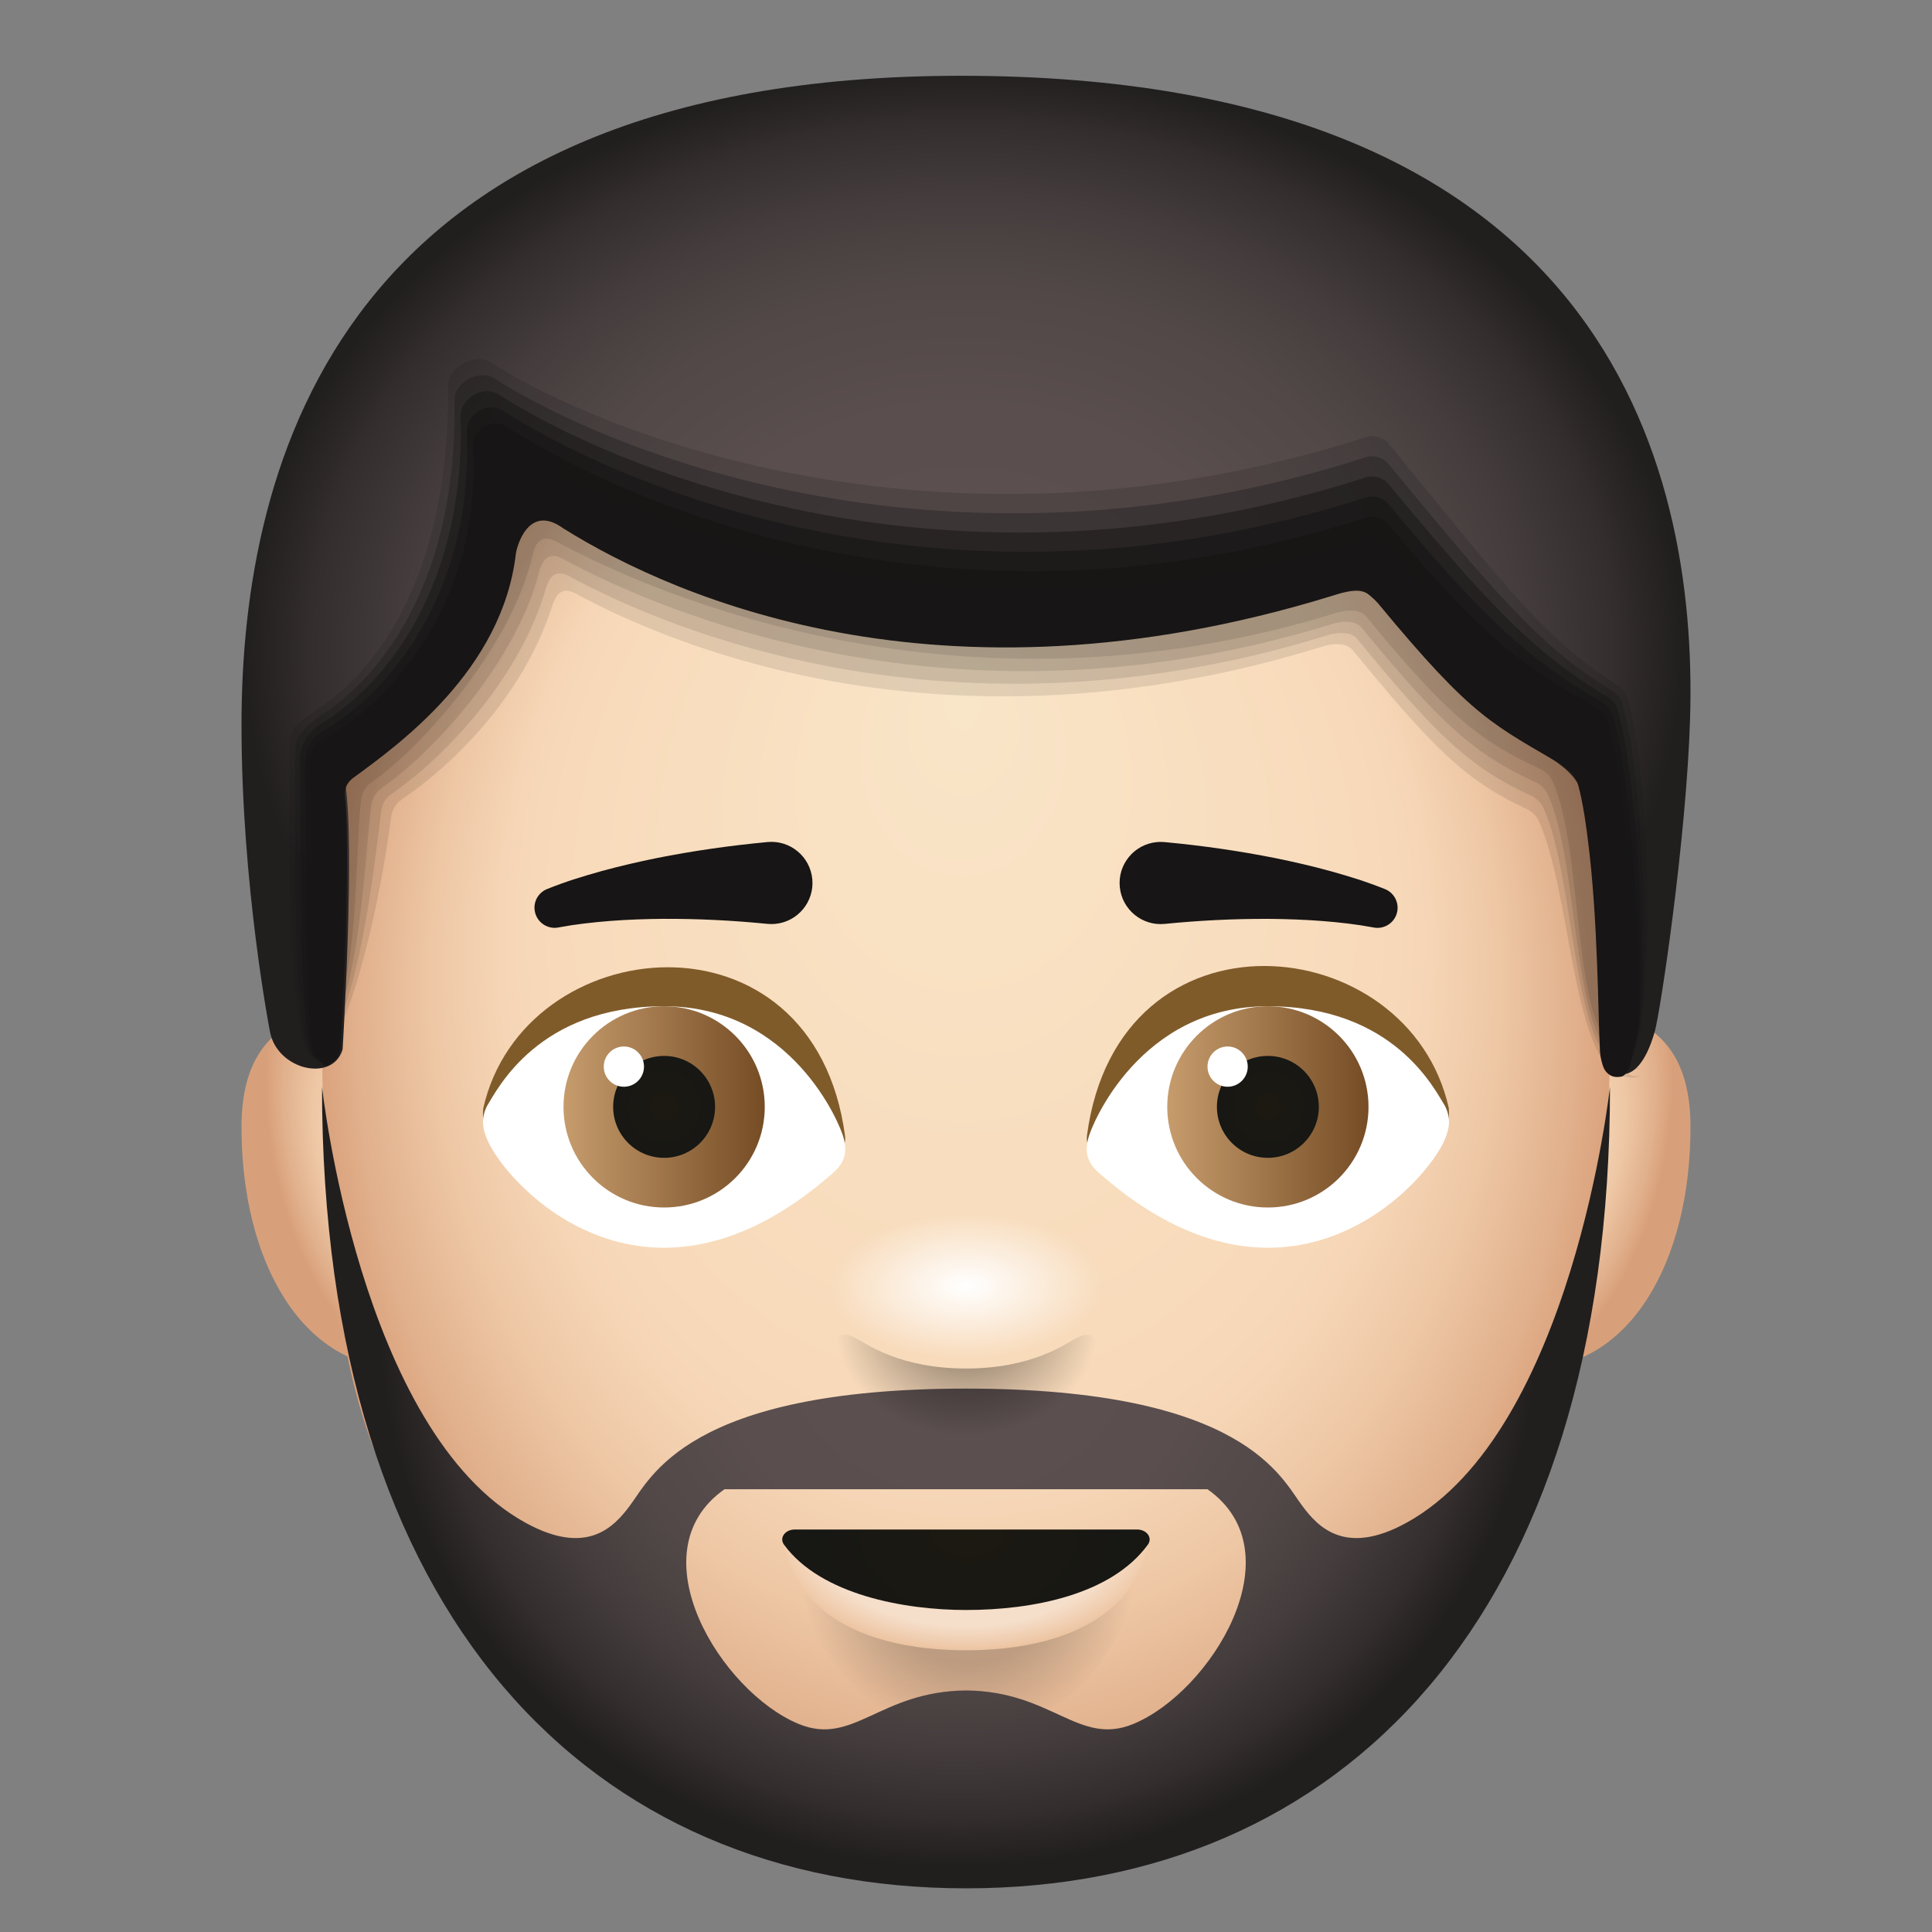 ﻿<?xml version="1.0" encoding="utf-8"?>
<svg xmlns="http://www.w3.org/2000/svg" viewBox="0 0 48 48" width="512" height="512">
  <rect x="0" y="0" width="48" height="48" fill="#808080" stroke="none"/>
  <radialGradient id="jdDmdAKOCxujO5vA2p75ga" cx="34.99" cy="38.978" r="2.47" gradientTransform="matrix(.994 .17 -.446 2.108 21.473 -59.513)" gradientUnits="userSpaceOnUse">
    <stop offset="0" stop-color="#f9e5c8" />
    <stop offset=".103" stop-color="#f8daba" />
    <stop offset=".306" stop-color="#f5d5b5" />
    <stop offset=".56" stop-color="#eec7a5" />
    <stop offset=".839" stop-color="#e1b08c" />
    <stop offset=".999" stop-color="#d8a07a" />
  </radialGradient>
  <path fill="url(#jdDmdAKOCxujO5vA2p75ga)" d="M38,34c-0.6,0-0.932-0.234-0.846-0.753C37.327,32.207,38.01,25,38.01,25c1.716,0,3.99,0,3.99,3C42,31.34,40.495,34,38,34z" />
  <radialGradient id="jdDmdAKOCxujO5vA2p75gb" cx="-602.485" cy="38.978" r="2.47" gradientTransform="matrix(-.994 .17 .446 2.108 -606.965 48.941)" gradientUnits="userSpaceOnUse">
    <stop offset="0" stop-color="#f9e5c8" />
    <stop offset=".103" stop-color="#f8daba" />
    <stop offset=".306" stop-color="#f5d5b5" />
    <stop offset=".56" stop-color="#eec7a5" />
    <stop offset=".839" stop-color="#e1b08c" />
    <stop offset=".999" stop-color="#d8a07a" />
  </radialGradient>
  <path fill="url(#jdDmdAKOCxujO5vA2p75gb)" d="M10,34c0.6,0,0.932-0.234,0.846-0.753C10.673,32.207,9.99,25,9.99,25C8.274,25,6,25,6,28C6,31.34,7.505,34,10,34z" />
  <radialGradient id="jdDmdAKOCxujO5vA2p75gc" cx="38.957" cy="27.527" r="18.583" fx="38.859" fy="19.566" gradientTransform="matrix(.873 0 0 1.071 -10.011 -3.64)" gradientUnits="userSpaceOnUse">
    <stop offset="0" stop-color="#f9e5c8" />
    <stop offset=".629" stop-color="#f8daba" />
    <stop offset=".713" stop-color="#f5d5b5" />
    <stop offset=".818" stop-color="#eec7a5" />
    <stop offset=".933" stop-color="#e1b08c" />
    <stop offset=".999" stop-color="#d8a07a" />
  </radialGradient>
  <path fill="url(#jdDmdAKOCxujO5vA2p75gc)" d="M40,25.288c0,3.676-0.241,8.47-1.675,11.411C35.531,42.428,28.094,46,24,46c-4.255,0-11.61-3.572-14.404-9.301C8.162,33.758,8,28.964,8,25.288c0-0.807,0.022-1.57,0.064-2.293c0.244-4.161,1.176-7.029,2.622-9.682C13.555,8.045,18.447,5.666,24,5.666c5.523,0,10.392,2.342,13.267,7.561C38.993,16.359,40,19.837,40,25.288z" />
  <path fill="#805b2a" d="M12.005,27.542c-0.029,0.438,0.069,0.401,0.246,0.62c0,0,2.001,2.631,8.038,0.83c0.436-0.148,0.751-0.43,0.706-0.769C20.221,22.393,13,23.102,12.005,27.542z" />
  <path fill="#fff" d="M12.096,27.484c-0.151,0.309-0.103,0.557,0,0.806c0.43,1.087,3.887,4.957,8.551,0.894c0.348-0.287,0.403-0.54,0.317-0.898C20.878,27.928,19.669,25,16.503,25C13.368,25,12.358,27.063,12.096,27.484z" />
  <linearGradient id="jdDmdAKOCxujO5vA2p75gd" x1="14" x2="19" y1="27.5" y2="27.5" gradientUnits="userSpaceOnUse">
    <stop offset="0" stop-color="#c69c6d" />
    <stop offset="1" stop-color="#754c24" />
  </linearGradient>
  <circle cx="16.5" cy="27.5" r="2.5" fill="url(#jdDmdAKOCxujO5vA2p75gd)" />
  <radialGradient id="jdDmdAKOCxujO5vA2p75ge" cx="16.5" cy="27.5" r="1.266" gradientUnits="userSpaceOnUse">
    <stop offset="0" stop-color="#1c1911" />
    <stop offset=".999" stop-color="#171714" />
  </radialGradient>
  <circle cx="16.5" cy="27.5" r="1.266" fill="url(#jdDmdAKOCxujO5vA2p75ge)" />
  <path fill="#805b2a" d="M35.995,27.53c0.029,0.44-0.069,0.403-0.246,0.623c0,0-2.001,2.646-8.038,0.834c-0.436-0.149-0.751-0.433-0.706-0.773C27.779,22.353,35,23.065,35.995,27.53z" />
  <path fill="#fff" d="M35.904,27.484c0.151,0.309,0.103,0.557,0,0.806c-0.43,1.087-3.887,4.957-8.551,0.894c-0.348-0.287-0.403-0.54-0.317-0.898C27.122,27.928,28.331,25,31.497,25C34.632,25,35.642,27.063,35.904,27.484z" />
  <linearGradient id="jdDmdAKOCxujO5vA2p75gf" x1="15" x2="20" y1="27.5" y2="27.5" gradientTransform="translate(14)" gradientUnits="userSpaceOnUse">
    <stop offset="0" stop-color="#c69c6d" />
    <stop offset="1" stop-color="#754c24" />
  </linearGradient>
  <circle cx="31.5" cy="27.5" r="2.5" fill="url(#jdDmdAKOCxujO5vA2p75gf)" />
  <radialGradient id="jdDmdAKOCxujO5vA2p75gg" cx="-800.5" cy="27.5" r="1.266" gradientTransform="matrix(-1 0 0 1 -769 0)" gradientUnits="userSpaceOnUse">
    <stop offset="0" stop-color="#1c1911" />
    <stop offset=".999" stop-color="#171714" />
  </radialGradient>
  <circle cx="31.5" cy="27.5" r="1.266" fill="url(#jdDmdAKOCxujO5vA2p75gg)" />
  <circle cx="15.5" cy="26.5" r=".5" fill="#fff" />
  <circle cx="30.5" cy="26.5" r=".5" fill="#fff" />
  <radialGradient id="jdDmdAKOCxujO5vA2p75gh" cx="-50.109" cy="59.396" r="3.789" gradientTransform="matrix(1.093 0 0 1.082 78.812 -25.281)" gradientUnits="userSpaceOnUse">
    <stop offset=".57" stop-opacity=".2" />
    <stop offset="1" stop-opacity="0" />
  </radialGradient>
  <path fill="url(#jdDmdAKOCxujO5vA2p75gh)" d="M24,41c-3.673,0-4.299-1.947-4.299-1.947S20.314,43,24,43s4.299-3.947,4.299-3.947 S27.673,41,24,41z" />
  <radialGradient id="jdDmdAKOCxujO5vA2p75gi" cx="51.126" cy="38.363" r="5.86" fx="51.122" fy="38.583" gradientTransform="matrix(.791 0 0 .477 -16.437 19.912)" gradientUnits="userSpaceOnUse">
    <stop offset=".78" stop-color="#fff" stop-opacity=".4" />
    <stop offset="1" stop-color="#fff" stop-opacity="0" />
  </radialGradient>
  <path fill="url(#jdDmdAKOCxujO5vA2p75gi)" d="M28.562,38c0,0,0.058,3-4.564,3s-4.564-3-4.564-3s1.014,0.914,4.564,0.914 S28.562,38,28.562,38z" />
  <radialGradient id="jdDmdAKOCxujO5vA2p75gj" cx="23.298" cy="35.95" r="4.691" gradientTransform="matrix(.833 0 0 .67 4.648 13.826)" gradientUnits="userSpaceOnUse">
    <stop offset="0" stop-color="#1c1911" />
    <stop offset=".999" stop-color="#171714" />
  </radialGradient>
  <path fill="url(#jdDmdAKOCxujO5vA2p75gj)" d="M19.75,38c-0.249,0-0.394,0.209-0.271,0.377C20.39,39.623,22.477,40,23.999,40 c1.654,0,3.609-0.377,4.519-1.623C28.641,38.209,28.496,38,28.247,38C25.031,38,23.031,38,19.75,38z" />
  <path fill="#171515" d="M13.592,22.088c0.472-0.19,0.899-0.319,1.354-0.446c0.449-0.123,0.902-0.228,1.358-0.321c0.911-0.182,1.832-0.313,2.759-0.4l0.006-0.001c0.562-0.052,1.059,0.36,1.112,0.922s-0.36,1.059-0.922,1.112c-0.064,0.006-0.134,0.005-0.196-0.001c-0.862-0.086-1.73-0.129-2.597-0.125c-0.433,0.004-0.867,0.019-1.299,0.052c-0.424,0.033-0.875,0.084-1.258,0.156l-0.037,0.007c-0.271,0.051-0.533-0.127-0.584-0.399C13.242,22.406,13.375,22.175,13.592,22.088z" />
  <path fill="#171515" d="M34.092,23.037c-0.383-0.072-0.834-0.124-1.258-0.156c-0.431-0.033-0.865-0.048-1.299-0.052c-0.868-0.004-1.735,0.039-2.597,0.125c-0.561,0.056-1.061-0.354-1.117-0.915c-0.056-0.561,0.354-1.061,0.915-1.117c0.064-0.006,0.128-0.007,0.19-0.001l0.012,0.001c0.926,0.086,1.848,0.218,2.759,0.4c0.455,0.093,0.908,0.197,1.358,0.321c0.455,0.127,0.882,0.257,1.354,0.446c0.256,0.103,0.381,0.394,0.278,0.65c-0.091,0.225-0.327,0.349-0.557,0.305L34.092,23.037z" />
  <path d="M40.766,26.728c-0.492,0.08-0.4-0.354-0.397-0.779 c0.006-0.789-0.068-5.507-0.547-7.044c-0.04-0.129-0.369-0.252-0.481-0.32c-1.901-1.163-2.497-1.411-4.987-4.521 c-0.134-0.168-0.362-0.238-0.562-0.171c-10.731,3.586-17.924-0.105-20.545-1.936c-0.335-0.234-0.768,0.006-0.786,0.425 c-0.137,3.321-2.899,5.535-4.146,6.474c-0.15,0.113-0.326,0.373-0.306,0.564c0.173,1.65-0.257,6.401-0.257,6.401 c-0.07,0.292-0.126,0.607-0.295,0.695c0.006,0.001,0.013-0.002,0.02-0.002c-0.003,0.001-0.005,0.004-0.008,0.006 c0.006-0.001,0.009-0.005,0.015-0.006c0.235,0.008,0.503-0.114,0.617-0.378c0.814-1.043,1.45-4.469,1.611-5.809 c0.023-0.187,0.107-0.352,0.259-0.456c1.16-0.788,2.989-2.461,3.745-4.807c0.114-0.352,0.278-0.486,0.595-0.313 c2.392,1.301,9.228,4.203,18.563,1.307c0.229-0.071,0.573-0.1,0.729,0.089c1.967,2.395,2.785,3.242,4.317,3.946 c0.134,0.062,0.253,0.176,0.315,0.314c0.784,1.742,0.824,5.731,1.973,6.3c0.065,0.029,0.133,0.038,0.201,0.048 c0.02,0.005,0.038,0.011,0.058,0.014c0.1,0.008,0.199-0.002,0.29-0.036c-0.005,0.001-0.008-0.002-0.013-0.001 C40.752,26.728,40.758,26.731,40.766,26.728z" opacity=".1" />
  <path d="M40.758,26.53c-0.491,0.08-0.463-0.355-0.459-0.78 c0.006-0.788-0.084-5.508-0.563-7.045c-0.04-0.128-0.29-0.246-0.402-0.314c-1.9-1.162-2.496-1.411-4.985-4.519 c-0.134-0.168-0.362-0.238-0.562-0.171c-10.726,3.585-17.916-0.105-20.536-1.935c-0.335-0.234-0.768,0.006-0.785,0.425 c-0.137,3.319-2.898,5.533-4.144,6.471c-0.15,0.113-0.291,0.347-0.271,0.537c0.173,1.649-0.237,6.48-0.237,6.48 c-0.07,0.292-0.181,0.55-0.349,0.639c0.006,0.001,0.013-0.002,0.02-0.002c-0.003,0.001-0.005,0.004-0.008,0.006 c0.006-0.001,0.009-0.005,0.015-0.006c0.235,0.008,0.502-0.114,0.617-0.378c0.813-1.043,1.195-4.416,1.356-5.756 c0.023-0.187,0.107-0.352,0.259-0.455c1.159-0.788,3.152-2.748,3.834-5.093c0.103-0.355,0.277-0.485,0.595-0.313 c2.391,1.301,9.504,4.355,18.834,1.46c0.229-0.071,0.573-0.1,0.728,0.089c1.966,2.394,2.788,3.191,4.319,3.895 c0.134,0.062,0.252,0.176,0.315,0.314c0.783,1.741,0.704,5.863,1.853,6.432c0.065,0.029,0.133,0.038,0.201,0.048 c0.02,0.005,0.038,0.011,0.058,0.014c0.1,0.008,0.199-0.002,0.29-0.036c-0.005,0.001-0.008-0.002-0.013-0.001 C40.745,26.53,40.751,26.533,40.758,26.53z" opacity=".1" />
  <path d="M40.751,26.332c-0.491,0.08-0.525-0.357-0.522-0.781 c0.006-0.788-0.1-5.51-0.578-7.046c-0.04-0.128-0.211-0.24-0.323-0.308c-1.899-1.162-2.495-1.41-4.982-4.517 c-0.134-0.168-0.361-0.237-0.561-0.171c-10.721,3.583-17.908-0.105-20.527-1.934c-0.334-0.234-0.768,0.006-0.785,0.424 c-0.137,3.318-2.897,5.53-4.142,6.468c-0.15,0.113-0.256,0.32-0.236,0.511c0.173,1.649-0.217,6.56-0.217,6.56 c-0.07,0.292-0.235,0.494-0.403,0.582c0.006,0.001,0.013-0.002,0.02-0.002c-0.003,0.001-0.005,0.004-0.008,0.006 c0.006-0.001,0.009-0.005,0.015-0.006c0.235,0.008,0.502-0.114,0.616-0.378c0.813-1.042,0.94-4.364,1.101-5.703 c0.023-0.187,0.107-0.352,0.258-0.455c1.159-0.787,3.315-3.035,3.922-5.38c0.092-0.358,0.277-0.485,0.594-0.313 c2.39,1.3,9.779,4.506,19.105,1.613c0.229-0.071,0.573-0.1,0.728,0.088c1.966,2.392,2.791,3.139,4.321,3.843 c0.134,0.062,0.252,0.175,0.314,0.314c0.783,1.741,0.584,5.995,1.732,6.564c0.065,0.029,0.133,0.038,0.201,0.048 c0.02,0.005,0.038,0.011,0.058,0.014c0.1,0.008,0.199-0.002,0.29-0.036c-0.005,0.001-0.008-0.002-0.013-0.001 C40.737,26.332,40.743,26.336,40.751,26.332z" opacity=".1" />
  <path d="M40.743,26.135c-0.491,0.08-0.588-0.358-0.585-0.783 c0.006-0.787-0.116-5.511-0.594-7.047c-0.04-0.128-0.132-0.234-0.244-0.303c-1.898-1.161-2.494-1.409-4.98-4.515 c-0.134-0.168-0.361-0.237-0.561-0.17c-10.716,3.581-17.9-0.105-20.517-1.933c-0.334-0.234-0.767,0.006-0.784,0.424 c-0.137,3.316-2.895,5.528-4.14,6.465c-0.149,0.113-0.222,0.294-0.202,0.484c0.173,1.648-0.197,6.639-0.197,6.639 c-0.07,0.291-0.289,0.438-0.458,0.526c0.006,0.001,0.013-0.002,0.02-0.002c-0.003,0.001-0.005,0.004-0.008,0.006 c0.006-0.001,0.009-0.005,0.015-0.006c0.235,0.008,0.502-0.114,0.616-0.378c0.813-1.042,0.685-4.311,0.846-5.65 c0.023-0.187,0.107-0.352,0.258-0.455c1.158-0.787,3.479-3.321,4.01-5.666c0.082-0.361,0.277-0.485,0.594-0.313 c2.389,1.3,10.055,4.658,19.377,1.766c0.229-0.071,0.573-0.1,0.728,0.088c1.965,2.391,2.794,3.088,4.324,3.791 c0.134,0.062,0.252,0.175,0.314,0.313c0.783,1.74,0.464,6.127,1.611,6.696c0.065,0.029,0.133,0.038,0.201,0.048 c0.019,0.005,0.038,0.011,0.058,0.014c0.1,0.008,0.199-0.002,0.29-0.036c-0.005,0.001-0.008-0.002-0.013-0.001 C40.729,26.134,40.736,26.138,40.743,26.135z" opacity=".1" />
  <radialGradient id="jdDmdAKOCxujO5vA2p75gk" cx="24.299" cy="-33.754" r="17.736" gradientTransform="matrix(1.009 0 0 -.817 -.582 -11.416)" gradientUnits="userSpaceOnUse">
    <stop offset="0" stop-color="#5c5050" />
    <stop offset=".419" stop-color="#5a4e4e" />
    <stop offset=".621" stop-color="#524848" />
    <stop offset=".776" stop-color="#453d3d" />
    <stop offset=".908" stop-color="#332d2d" />
    <stop offset=".998" stop-color="#211e1e" />
  </radialGradient>
  <path fill="url(#jdDmdAKOCxujO5vA2p75gk)" d="M8.512,26.071c0,0,0.318-5.169,0.059-6.635c1.166-0.829,4.635-3.727,4.116-7.616c1.49,1.211,8.972,6.297,21.219,2.281c2.721,3.251,3.25,3.818,5.324,5.029c0.518,1.402,0.724,6.07,0.659,6.835c-0.065,0.765,0.769,1.262,1.222-0.332c0.143-0.502,0.787-4.811,0.878-7.767c0.198-6.432-2.22-15.983-18.114-15.983C8.458,1.883,6,11.482,6,18.011c0,3.996,0.707,7.621,0.707,7.621C6.886,26.586,8.271,26.9,8.512,26.071z" />
  <g>
    <path fill="#171515" d="M11.138,9.559c0.033,4.585-1.652,6.981-3.187,8.019 c-0.186,0.126-0.36,0.252-0.506,0.367c-0.161,0.115-0.235,0.312-0.241,0.533c-0.028,1.458-0.035,4.04,0.09,5.563 c0.034,0.455,0.073,0.883,0.125,1.237c0.046,0.387,0.189,0.876,0.218,0.862c0.078,0.142,0.2,0.254,0.333,0.256 c0.177,0.065,0.386-0.07,0.484-0.475c0.012-0.233,0.208-4.501,0.043-6.153c-0.018-0.18,0.152-0.392,0.298-0.498 c1.199-0.877,3.768-2.89,3.96-5.94c0.02-0.36,0.522-0.739,0.888-0.548c0.136,0.076,0.286,0.165,0.451,0.271 c2.855,1.777,9.568,4.663,19.326,1.546c0.208-0.066,0.488-0.024,0.642,0.1c0.076,0.067,0.152,0.137,0.225,0.21 c0.121,0.129,0.259,0.283,0.366,0.409c1.95,2.302,2.556,2.594,4.162,3.546c0.115,0.068,0.297,0.235,0.351,0.353 c0.056,0.129,0.11,0.276,0.164,0.438c0.027,0.078,0.051,0.162,0.072,0.251c0.008,0.036,0.018,0.072,0.025,0.109 c0.085,0.46,0.154,1.019,0.209,1.61c0.158,1.694,0.199,3.603,0.171,4.179c-0.03,0.47,0.218,0.859,0.454,0.782 c0.002,0,0.005,0,0.007-0.001c0.047-0.007,0.093-0.037,0.138-0.084c0.061-0.055,0.118-0.146,0.173-0.283 c0.045-0.095,0.085-0.218,0.134-0.379c0.076-0.434,0.148-0.929,0.171-1.593c0.131-2.371-0.05-5.567-0.461-6.94 c-0.037-0.12-0.123-0.219-0.229-0.285c-0.023-0.014-0.046-0.028-0.069-0.042c-1.827-1.105-3.23-3.068-5.627-5.954 c-0.135-0.163-0.361-0.23-0.561-0.166c-10.308,3.32-18.857-0.001-21.762-1.865C11.805,8.759,11.134,9.12,11.138,9.559z" opacity=".167" />
    <path fill="#171515" d="M11.291,9.947c0.079,4.402-1.756,6.823-3.316,7.827 c-0.188,0.121-0.352,0.262-0.464,0.399c-0.125,0.127-0.181,0.324-0.183,0.542c0.003,1.544-0.017,4.232,0.083,5.45 c0.029,0.441,0.059,0.869,0.104,1.221c0.041,0.395,0.166,0.847,0.223,0.819c0.098,0.094,0.21,0.176,0.329,0.127 c0.142,0.052,0.312-0.114,0.395-0.53c0.024-0.466,0.207-4.473,0.049-6.029c-0.019-0.18,0.132-0.383,0.277-0.489 c1.191-0.87,3.757-2.85,3.978-5.868c0.019-0.308,0.454-0.755,0.847-0.603c0.137,0.06,0.29,0.143,0.461,0.256 c2.841,1.769,9.518,4.648,19.222,1.589c0.214-0.067,0.487-0.048,0.659,0.035c0.081,0.047,0.162,0.104,0.24,0.168 c0.117,0.109,0.273,0.274,0.372,0.392c1.961,2.327,2.575,2.653,4.104,3.558c0.117,0.07,0.29,0.218,0.362,0.329 c0.071,0.118,0.142,0.252,0.214,0.399c0.038,0.072,0.068,0.153,0.095,0.239c0.011,0.035,0.022,0.069,0.031,0.106 c0.091,0.44,0.166,0.998,0.225,1.598c0.161,1.62,0.204,3.473,0.188,4.151c-0.021,0.473,0.179,0.86,0.37,0.836 c0.002,0.001,0.004,0.002,0.006,0.003c0.036,0.013,0.076,0.002,0.114-0.02c0.055-0.016,0.106-0.061,0.165-0.152 c0.054-0.057,0.103-0.144,0.181-0.279c0.092-0.353,0.191-0.804,0.204-1.586c0.102-2.046-0.101-5.56-0.526-6.977 c-0.035-0.116-0.117-0.212-0.218-0.277c-0.023-0.015-0.046-0.029-0.069-0.043c-1.832-1.102-3.117-2.72-5.519-5.612 c-0.135-0.163-0.361-0.23-0.561-0.166c-10.308,3.32-18.752-0.099-21.657-1.963C11.91,9.16,11.281,9.508,11.291,9.947z" opacity=".333" />
    <path fill="#171515" d="M11.444,10.335c0.126,4.218-1.861,6.665-3.445,7.635 c-0.19,0.117-0.345,0.272-0.423,0.43c-0.089,0.138-0.127,0.335-0.125,0.552c0.034,1.629,0.002,4.423,0.077,5.336 c0.025,0.426,0.045,0.855,0.083,1.206c0.035,0.404,0.144,0.817,0.229,0.775c0.117,0.045,0.22,0.099,0.325-0.002 c0.106,0.039,0.239-0.158,0.307-0.585c0.036-0.699,0.205-4.446,0.055-5.904c-0.019-0.18,0.111-0.375,0.257-0.481 c1.183-0.864,3.747-2.809,3.997-5.796c0.017-0.257,0.387-0.771,0.805-0.657c0.137,0.045,0.294,0.121,0.471,0.241 c2.827,1.762,9.468,4.632,19.118,1.632c0.221-0.068,0.487-0.073,0.677-0.031c0.085,0.027,0.173,0.071,0.256,0.126 c0.113,0.089,0.287,0.265,0.379,0.375c1.973,2.353,2.594,2.713,4.047,3.571c0.12,0.071,0.283,0.202,0.372,0.306 c0.085,0.108,0.173,0.228,0.264,0.36c0.048,0.065,0.086,0.144,0.117,0.228c0.013,0.034,0.027,0.067,0.036,0.104 c0.098,0.421,0.177,0.977,0.241,1.586c0.163,1.546,0.209,3.344,0.205,4.122c-0.012,0.477,0.14,0.861,0.287,0.89 c0.001,0.002,0.003,0.004,0.004,0.006c0.024,0.029,0.059,0.041,0.09,0.043c0.049,0.023,0.094,0.024,0.158-0.02 c0.064-0.019,0.122-0.07,0.228-0.179c0.108-0.271,0.233-0.678,0.237-1.58c0.072-1.72-0.152-5.553-0.59-7.015 c-0.034-0.111-0.111-0.204-0.206-0.269c-0.023-0.016-0.046-0.03-0.069-0.045c-1.838-1.099-3.005-2.371-5.411-5.269 c-0.135-0.163-0.361-0.23-0.561-0.166c-10.308,3.32-18.648-0.198-21.553-2.062C12.014,9.562,11.429,9.896,11.444,10.335z" opacity=".5" />
    <path fill="#171515" d="M11.598,10.722c0.173,4.035-1.965,6.507-3.575,7.442 c-0.193,0.112-0.338,0.282-0.382,0.461c-0.053,0.15-0.073,0.346-0.067,0.561c0.064,1.715,0.02,4.614,0.07,5.223 c0.02,0.411,0.031,0.841,0.061,1.19c0.03,0.412,0.121,0.787,0.235,0.731c0.137-0.003,0.231,0.022,0.321-0.13 c0.071,0.026,0.165-0.202,0.218-0.64c0.048-0.932,0.203-4.419,0.061-5.78c-0.019-0.18,0.091-0.367,0.237-0.473 c1.175-0.858,3.737-2.768,4.015-5.724c0.015-0.205,0.319-0.787,0.764-0.712c0.138,0.03,0.297,0.099,0.48,0.227 c2.813,1.755,9.418,4.617,19.015,1.676c0.228-0.07,0.486-0.098,0.694-0.096c0.09,0.007,0.184,0.037,0.272,0.085 c0.11,0.069,0.301,0.256,0.386,0.357c1.984,2.378,2.613,2.772,3.989,3.583c0.122,0.072,0.276,0.185,0.383,0.282 c0.1,0.097,0.205,0.204,0.314,0.321c0.058,0.059,0.104,0.134,0.14,0.216c0.015,0.033,0.032,0.065,0.042,0.101 c0.104,0.402,0.189,0.957,0.257,1.574c0.166,1.472,0.215,3.214,0.222,4.094c-0.004,0.481,0.101,0.862,0.203,0.944 c0.001,0.004,0.002,0.006,0.003,0.01c0.016,0.045,0.041,0.08,0.067,0.107c0.043,0.062,0.082,0.109,0.151,0.112 c0.073,0.019,0.141,0.004,0.275-0.078c0.124-0.189,0.276-0.553,0.27-1.574c0.043-1.394-0.204-5.546-0.655-7.053 c-0.033-0.107-0.104-0.197-0.195-0.261c-0.022-0.016-0.045-0.031-0.069-0.046c-1.843-1.097-2.892-2.023-5.304-4.927 c-0.135-0.163-0.361-0.23-0.561-0.166c-10.308,3.32-18.544-0.297-21.449-2.161C12.118,9.963,11.577,10.284,11.598,10.722z" opacity=".667" />
    <path fill="#171515" d="M11.751,11.11c0.22,3.852-2.069,6.349-3.704,7.25 c-0.195,0.108-0.33,0.292-0.34,0.493c-0.017,0.162-0.018,0.358-0.008,0.57c0.095,1.801,0.038,4.806,0.063,5.11 c0.015,0.396,0.017,0.827,0.04,1.174c0.025,0.42,0.098,0.757,0.24,0.688c0.156-0.052,0.241-0.056,0.316-0.259 c0.035,0.013,0.091-0.246,0.129-0.695c0.06-1.165,0.202-4.391,0.067-5.656c-0.02-0.18,0.071-0.358,0.216-0.464 c1.167-0.851,3.726-2.728,4.033-5.652c0.013-0.154,0.252-0.803,0.723-0.766c0.139,0.015,0.301,0.077,0.49,0.212 c2.798,1.747,9.367,4.602,18.911,1.719c0.235-0.071,0.485-0.123,0.712-0.161c0.094-0.012,0.194,0.004,0.287,0.043 c0.106,0.049,0.316,0.248,0.392,0.34c1.995,2.403,2.632,2.831,3.931,3.595c0.125,0.074,0.268,0.169,0.393,0.259 c0.115,0.086,0.236,0.18,0.364,0.282c0.069,0.053,0.121,0.125,0.163,0.205c0.017,0.032,0.037,0.062,0.048,0.098 c0.111,0.382,0.2,0.936,0.272,1.562c0.168,1.398,0.22,3.085,0.239,4.065c0.005,0.484,0.062,0.863,0.119,0.997 c0,0.005,0.001,0.009,0.001,0.013c0.008,0.061,0.024,0.119,0.043,0.17c0.036,0.102,0.07,0.193,0.144,0.244 c0.082,0.057,0.159,0.078,0.322,0.022c0.141-0.108,0.319-0.428,0.304-1.567c0.013-1.069-0.255-5.539-0.719-7.09 c-0.031-0.102-0.098-0.189-0.183-0.253c-0.022-0.017-0.045-0.032-0.069-0.047c-1.848-1.094-2.779-1.674-5.196-4.584 c-0.135-0.163-0.361-0.23-0.561-0.166c-10.308,3.32-18.439-0.395-21.344-2.259C12.223,10.365,11.724,10.672,11.751,11.11z" opacity=".833" />
    <path fill="#171515" d="M39.825,18.061c-0.038-0.125-0.129-0.227-0.241-0.293c-1.853-1.091-2.666-1.326-5.088-4.242 c-0.135-0.163-0.361-0.23-0.561-0.166c-10.308,3.32-18.335-0.494-21.24-2.358c-0.368-0.236-0.823,0.058-0.791,0.496 c0.267,3.669-2.173,6.191-3.833,7.058c-0.197,0.103-0.323,0.302-0.299,0.524c0.192,1.733,0.106,5.576,0.106,5.576 c0.024,0.852-0.044,1.954,0.265,1.803c0.176-0.1,0.251-0.133,0.312-0.388c0,0,0.283-4.73,0.114-6.282 c-0.02-0.18,0.051-0.35,0.196-0.456c1.159-0.845,3.716-2.687,4.052-5.58c0.015-0.131,0.294-1.27,1.181-0.624 c2.855,1.784,9.652,4.732,19.537,1.536c0.099-0.032,0.205-0.029,0.303,0.001c0.102,0.029,0.33,0.239,0.399,0.323 c2.407,2.914,2.854,2.996,4.691,4.086c0.079,0.047,0.139,0.116,0.186,0.193c0.019,0.031,0.042,0.06,0.054,0.095 c0.117,0.363,0.212,0.915,0.288,1.55c0.248,1.922,0.251,4.488,0.291,5.088c0,0.006,0,0.011,0,0.017 c0,0.079,0.007,0.158,0.019,0.234c0.03,0.141,0.058,0.278,0.137,0.376c0.091,0.095,0.178,0.152,0.369,0.122 c0.157-0.026,0.362-0.303,0.337-1.561C40.593,24.446,40.303,19.657,39.825,18.061z" />
  </g>
  <radialGradient id="jdDmdAKOCxujO5vA2p75gl" cx="23.824" cy="32.924" r="14.406" gradientTransform="matrix(1 0 0 .936 0 2.102)" gradientUnits="userSpaceOnUse">
    <stop offset="0" stop-color="#5c5050" />
    <stop offset=".419" stop-color="#5a4e4e" />
    <stop offset=".621" stop-color="#524848" />
    <stop offset=".776" stop-color="#453d3d" />
    <stop offset=".908" stop-color="#332d2d" />
    <stop offset=".998" stop-color="#211e1e" />
  </radialGradient>
  <path fill="url(#jdDmdAKOCxujO5vA2p75gl)" d="M34.944,37.832c-1.523,0.839-2.199,0.104-2.587-0.417c-0.515-0.667-1.407-2.916-8.357-2.916s-7.842,2.249-8.357,2.916c-0.388,0.521-1.064,1.256-2.587,0.417C8.932,35.562,8,26.999,8,26.999c0,13.173,6.662,19.916,16,19.916s16-6.743,16-19.916C40,26.999,39.068,35.562,34.944,37.832z M28.155,42.832c-1.356,0.558-2.013-0.815-4.155-0.833c-2.142,0.018-2.799,1.391-4.155,0.833C17.922,42.041,15.766,38.571,18,37h6h6C32.234,38.571,30.078,42.041,28.155,42.832z" />
  <g>
    <radialGradient id="jdDmdAKOCxujO5vA2p75gm" cx="24" cy="31.951" r="3.384" gradientTransform="matrix(1 -.011 .006 .537 -.188 15.056)" gradientUnits="userSpaceOnUse">
      <stop offset="0" stop-color="#fff" />
      <stop offset="1" stop-color="#fff" stop-opacity="0" />
    </radialGradient>
    <ellipse cx="24" cy="32" fill="url(#jdDmdAKOCxujO5vA2p75gm)" rx="3.5" ry="2" />
    <radialGradient id="jdDmdAKOCxujO5vA2p75gn" cx="24.029" cy="32.953" r="2.701" gradientTransform="matrix(.002 1 -1.211 .003 63.875 8.837)" gradientUnits="userSpaceOnUse">
      <stop offset=".415" stop-opacity=".3" />
      <stop offset="1" stop-opacity="0" />
    </radialGradient>
    <path fill="url(#jdDmdAKOCxujO5vA2p75gn)" d="M26.754,33.238C26.465,33.386,25.66,34,24,34s-2.465-0.614-2.754-0.762 c-0.289-0.148-0.48-0.078-0.48,0.198C20.766,34.155,21.931,36,24,36s3.234-1.845,3.234-2.564 C27.234,33.16,27.043,33.09,26.754,33.238z" />
  </g>
</svg>